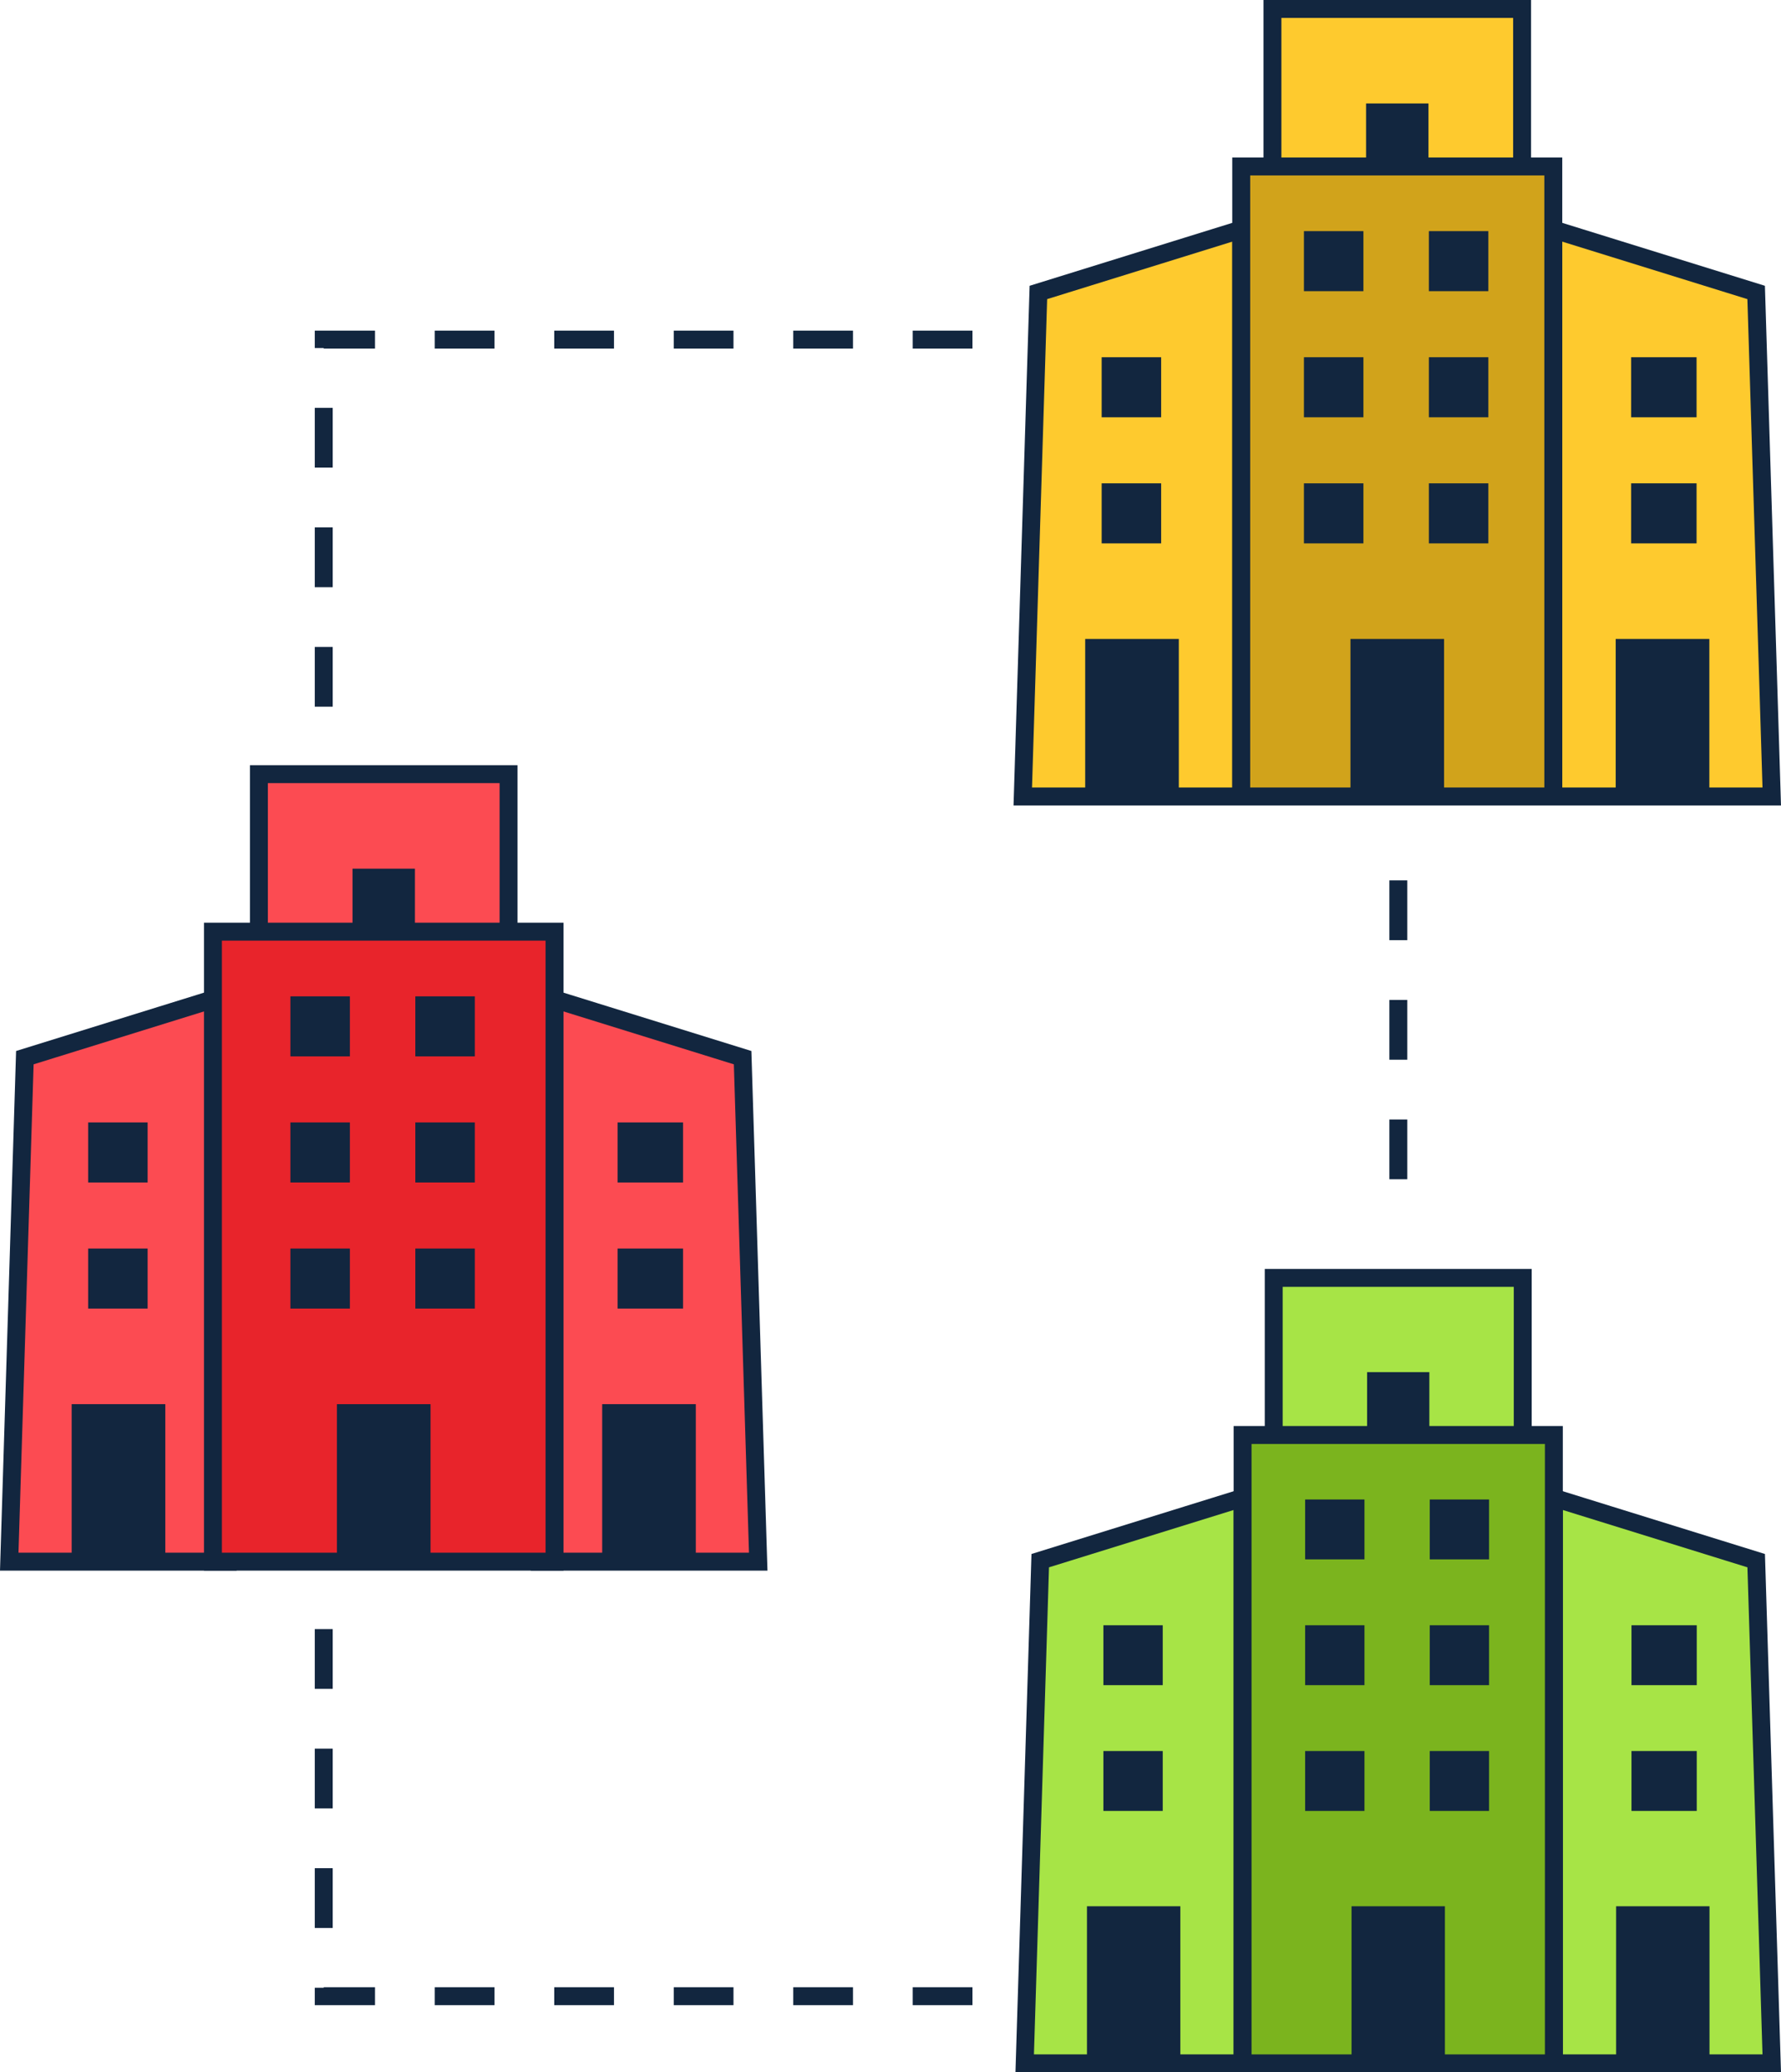 <svg xmlns="http://www.w3.org/2000/svg" width="298.095" height="346.68" viewBox="0 0 298.095 346.68">
  <g id="Grupo_115824" data-name="Grupo 115824" transform="translate(-178.453 -1317.5)">
    <g id="Grupo_80176" data-name="Grupo 80176" transform="translate(349.64 1319)">
      <path id="Trazado_115143" data-name="Trazado 115143" d="M79.563,109.853H43V15L76.952,25.539Z" transform="translate(45.797 21.887)" fill="#feca2e" stroke="#12263f" stroke-width="3"/>
      <path id="Trazado_115144" data-name="Trazado 115144" d="M9,109.853H45.564V15L11.612,25.539Z" transform="translate(-9 21.887)" fill="#feca2e" stroke="#12263f" stroke-width="3"/>
      <path id="Trazado_115145" data-name="Trazado 115145" d="M25,27.348V1H66.787V27.348" transform="translate(16.787 -1)" fill="#feca2e" stroke="#12263f" stroke-width="3"/>
      <path id="Trazado_115146" data-name="Trazado 115146" d="M31,17.539V7H41.447V17.539" transform="translate(26.457 8.809)" fill="#12263f"/>
      <path id="Trazado_115147" data-name="Trazado 115147" d="M23,116.392V11H75.234V116.392Z" transform="translate(13.563 15.348)" fill="#d1a31b" stroke="#12263f" stroke-width="3"/>
      <path id="Trazado_115148" data-name="Trazado 115148" d="M30,67.348V41H45.67V67.348" transform="translate(24.845 64.392)" fill="#12263f"/>
      <path id="Trazado_115149" data-name="Trazado 115149" d="M47,67.348V41H62.67V67.348" transform="translate(52.244 64.392)" fill="#12263f"/>
      <path id="Trazado_115150" data-name="Trazado 115150" d="M13,67.348V41H28.67V67.348" transform="translate(-2.553 64.392)" fill="#12263f"/>
      <rect id="Rectángulo_34599" data-name="Rectángulo 34599" width="9.957" height="10.045" transform="translate(47.059 37.167)" fill="#12263f"/>
      <rect id="Rectángulo_34600" data-name="Rectángulo 34600" width="9.957" height="10.045" transform="translate(67.969 37.167)" fill="#12263f"/>
      <rect id="Rectángulo_34601" data-name="Rectángulo 34601" width="9.957" height="10.045" transform="translate(47.059 58.262)" fill="#12263f"/>
      <rect id="Rectángulo_34602" data-name="Rectángulo 34602" width="9.957" height="10.045" transform="translate(67.969 58.262)" fill="#12263f"/>
      <rect id="Rectángulo_34603" data-name="Rectángulo 34603" width="9.957" height="10.045" transform="translate(47.059 79.357)" fill="#12263f"/>
      <rect id="Rectángulo_34604" data-name="Rectángulo 34604" width="9.957" height="10.045" transform="translate(13.205 58.262)" fill="#12263f"/>
      <rect id="Rectángulo_34605" data-name="Rectángulo 34605" width="9.957" height="10.045" transform="translate(13.205 79.357)" fill="#12263f"/>
      <rect id="Rectángulo_34606" data-name="Rectángulo 34606" width="10.953" height="10.045" transform="translate(101.823 58.262)" fill="#12263f"/>
      <rect id="Rectángulo_34607" data-name="Rectángulo 34607" width="10.953" height="10.045" transform="translate(101.823 79.357)" fill="#12263f"/>
      <rect id="Rectángulo_34608" data-name="Rectángulo 34608" width="9.957" height="10.045" transform="translate(67.969 79.357)" fill="#12263f"/>
    </g>
    <g id="Grupo_80177" data-name="Grupo 80177" transform="translate(349.963 1531.279)">
      <path id="Trazado_115143-2" data-name="Trazado 115143" d="M79.469,109.608H43V15L76.864,25.512Z" transform="translate(45.568 21.792)" fill="#a7e446" stroke="#12263f" stroke-width="3"/>
      <path id="Trazado_115144-2" data-name="Trazado 115144" d="M9,109.608H45.469V15L11.6,25.512Z" transform="translate(-9 21.792)" fill="#a7e446" stroke="#12263f" stroke-width="3"/>
      <path id="Trazado_115145-2" data-name="Trazado 115145" d="M25,27.28V1H66.679V27.28" transform="translate(16.679 -1)" fill="#a7e446" stroke="#12263f" stroke-width="3"/>
      <path id="Trazado_115146-2" data-name="Trazado 115146" d="M31,17.512V7H41.42V17.512" transform="translate(26.308 8.768)" fill="#12263f"/>
      <path id="Trazado_115147-2" data-name="Trazado 115147" d="M23,116.12V11H75.1V116.12Z" transform="translate(13.469 15.28)" fill="#7bb41e" stroke="#12263f" stroke-width="3"/>
      <path id="Trazado_115148-2" data-name="Trazado 115148" d="M30,67.28V41H45.63V67.28" transform="translate(24.703 64.12)" fill="#12263f"/>
      <path id="Trazado_115149-2" data-name="Trazado 115149" d="M47,67.28V41H62.63V67.28" transform="translate(51.987 64.12)" fill="#12263f"/>
      <path id="Trazado_115150-2" data-name="Trazado 115150" d="M13,67.28V41H28.63V67.28" transform="translate(-2.58 64.12)" fill="#12263f"/>
      <rect id="Rectángulo_34599-2" data-name="Rectángulo 34599" width="9.931" height="10.019" transform="translate(46.938 37.071)" fill="#12263f"/>
      <rect id="Rectángulo_34600-2" data-name="Rectángulo 34600" width="9.931" height="10.019" transform="translate(67.793 37.071)" fill="#12263f"/>
      <rect id="Rectángulo_34601-2" data-name="Rectángulo 34601" width="9.931" height="10.019" transform="translate(46.938 58.112)" fill="#12263f"/>
      <rect id="Rectángulo_34602-2" data-name="Rectángulo 34602" width="9.931" height="10.019" transform="translate(67.793 58.112)" fill="#12263f"/>
      <rect id="Rectángulo_34603-2" data-name="Rectángulo 34603" width="9.931" height="10.019" transform="translate(46.938 79.152)" fill="#12263f"/>
      <rect id="Rectángulo_34604-2" data-name="Rectángulo 34604" width="9.931" height="10.019" transform="translate(13.171 58.112)" fill="#12263f"/>
      <rect id="Rectángulo_34605-2" data-name="Rectángulo 34605" width="9.931" height="10.019" transform="translate(13.171 79.152)" fill="#12263f"/>
      <rect id="Rectángulo_34606-2" data-name="Rectángulo 34606" width="10.924" height="10.019" transform="translate(101.56 58.112)" fill="#12263f"/>
      <rect id="Rectángulo_34607-2" data-name="Rectángulo 34607" width="10.924" height="10.019" transform="translate(101.56 79.152)" fill="#12263f"/>
      <rect id="Rectángulo_34608-2" data-name="Rectángulo 34608" width="9.931" height="10.019" transform="translate(67.793 79.152)" fill="#12263f"/>
    </g>
    <g id="Grupo_80173" data-name="Grupo 80173" transform="translate(180 1447.01)">
      <path id="Trazado_115143-3" data-name="Trazado 115143" d="M79.564,109.853H43V15L76.952,25.539Z" transform="translate(45.797 21.888)" fill="#fc4b52" stroke="#12263f" stroke-width="3"/>
      <path id="Trazado_115144-3" data-name="Trazado 115144" d="M9,109.853H45.564V15L11.612,25.539Z" transform="translate(-9 21.888)" fill="#fc4b52" stroke="#12263f" stroke-width="3"/>
      <path id="Trazado_115145-3" data-name="Trazado 115145" d="M25,27.348V1H66.787V27.348" transform="translate(16.787 -1)" fill="#fc4b52" stroke="#12263f" stroke-width="3"/>
      <path id="Trazado_115146-3" data-name="Trazado 115146" d="M31,17.539V7H41.447V17.539" transform="translate(26.457 8.809)" fill="#12263f"/>
      <path id="Trazado_115147-3" data-name="Trazado 115147" d="M23,116.392V11H80.175V116.392Z" transform="translate(11.093 15.348)" fill="#e8242b" stroke="#12263f" stroke-width="3"/>
      <path id="Trazado_115148-3" data-name="Trazado 115148" d="M30,67.348V41H45.67V67.348" transform="translate(24.845 64.393)" fill="#12263f"/>
      <path id="Trazado_115149-3" data-name="Trazado 115149" d="M47,67.348V41H62.67V67.348" transform="translate(52.244 64.393)" fill="#12263f"/>
      <path id="Trazado_115150-3" data-name="Trazado 115150" d="M13,67.348V41H28.67V67.348" transform="translate(-2.553 64.393)" fill="#12263f"/>
      <rect id="Rectángulo_34599-3" data-name="Rectángulo 34599" width="9.957" height="10.045" transform="translate(47.059 37.168)" fill="#12263f"/>
      <rect id="Rectángulo_34600-3" data-name="Rectángulo 34600" width="9.957" height="10.045" transform="translate(67.969 37.168)" fill="#12263f"/>
      <rect id="Rectángulo_34601-3" data-name="Rectángulo 34601" width="9.957" height="10.045" transform="translate(47.059 58.263)" fill="#12263f"/>
      <rect id="Rectángulo_34602-3" data-name="Rectángulo 34602" width="9.957" height="10.045" transform="translate(67.969 58.263)" fill="#12263f"/>
      <rect id="Rectángulo_34603-3" data-name="Rectángulo 34603" width="9.957" height="10.045" transform="translate(47.059 79.357)" fill="#12263f"/>
      <rect id="Rectángulo_34604-3" data-name="Rectángulo 34604" width="9.957" height="10.045" transform="translate(13.205 58.263)" fill="#12263f"/>
      <rect id="Rectángulo_34605-3" data-name="Rectángulo 34605" width="9.957" height="10.045" transform="translate(13.205 79.357)" fill="#12263f"/>
      <rect id="Rectángulo_34606-3" data-name="Rectángulo 34606" width="10.953" height="10.045" transform="translate(101.823 58.263)" fill="#12263f"/>
      <rect id="Rectángulo_34607-3" data-name="Rectángulo 34607" width="10.953" height="10.045" transform="translate(101.823 79.357)" fill="#12263f"/>
      <rect id="Rectángulo_34608-3" data-name="Rectángulo 34608" width="9.957" height="10.045" transform="translate(67.969 79.357)" fill="#12263f"/>
    </g>
    <path id="Trazado_158733" data-name="Trazado 158733" d="M-5164.75-10172h-108.584v68.6" transform="translate(5505.971 11546.31)" fill="none" stroke="#12263f" stroke-width="3" stroke-dasharray="10"/>
    <path id="Trazado_158734" data-name="Trazado 158734" d="M-5164.75-10103.4h-108.584v-68.6" transform="translate(5505.971 11754.846)" fill="none" stroke="#12263f" stroke-width="3" stroke-dasharray="10"/>
    <line id="Línea_333" data-name="Línea 333" y2="56.496" transform="translate(412.5 1464.779)" fill="none" stroke="#12263f" stroke-width="3" stroke-dasharray="10"/>
  </g>
</svg>
